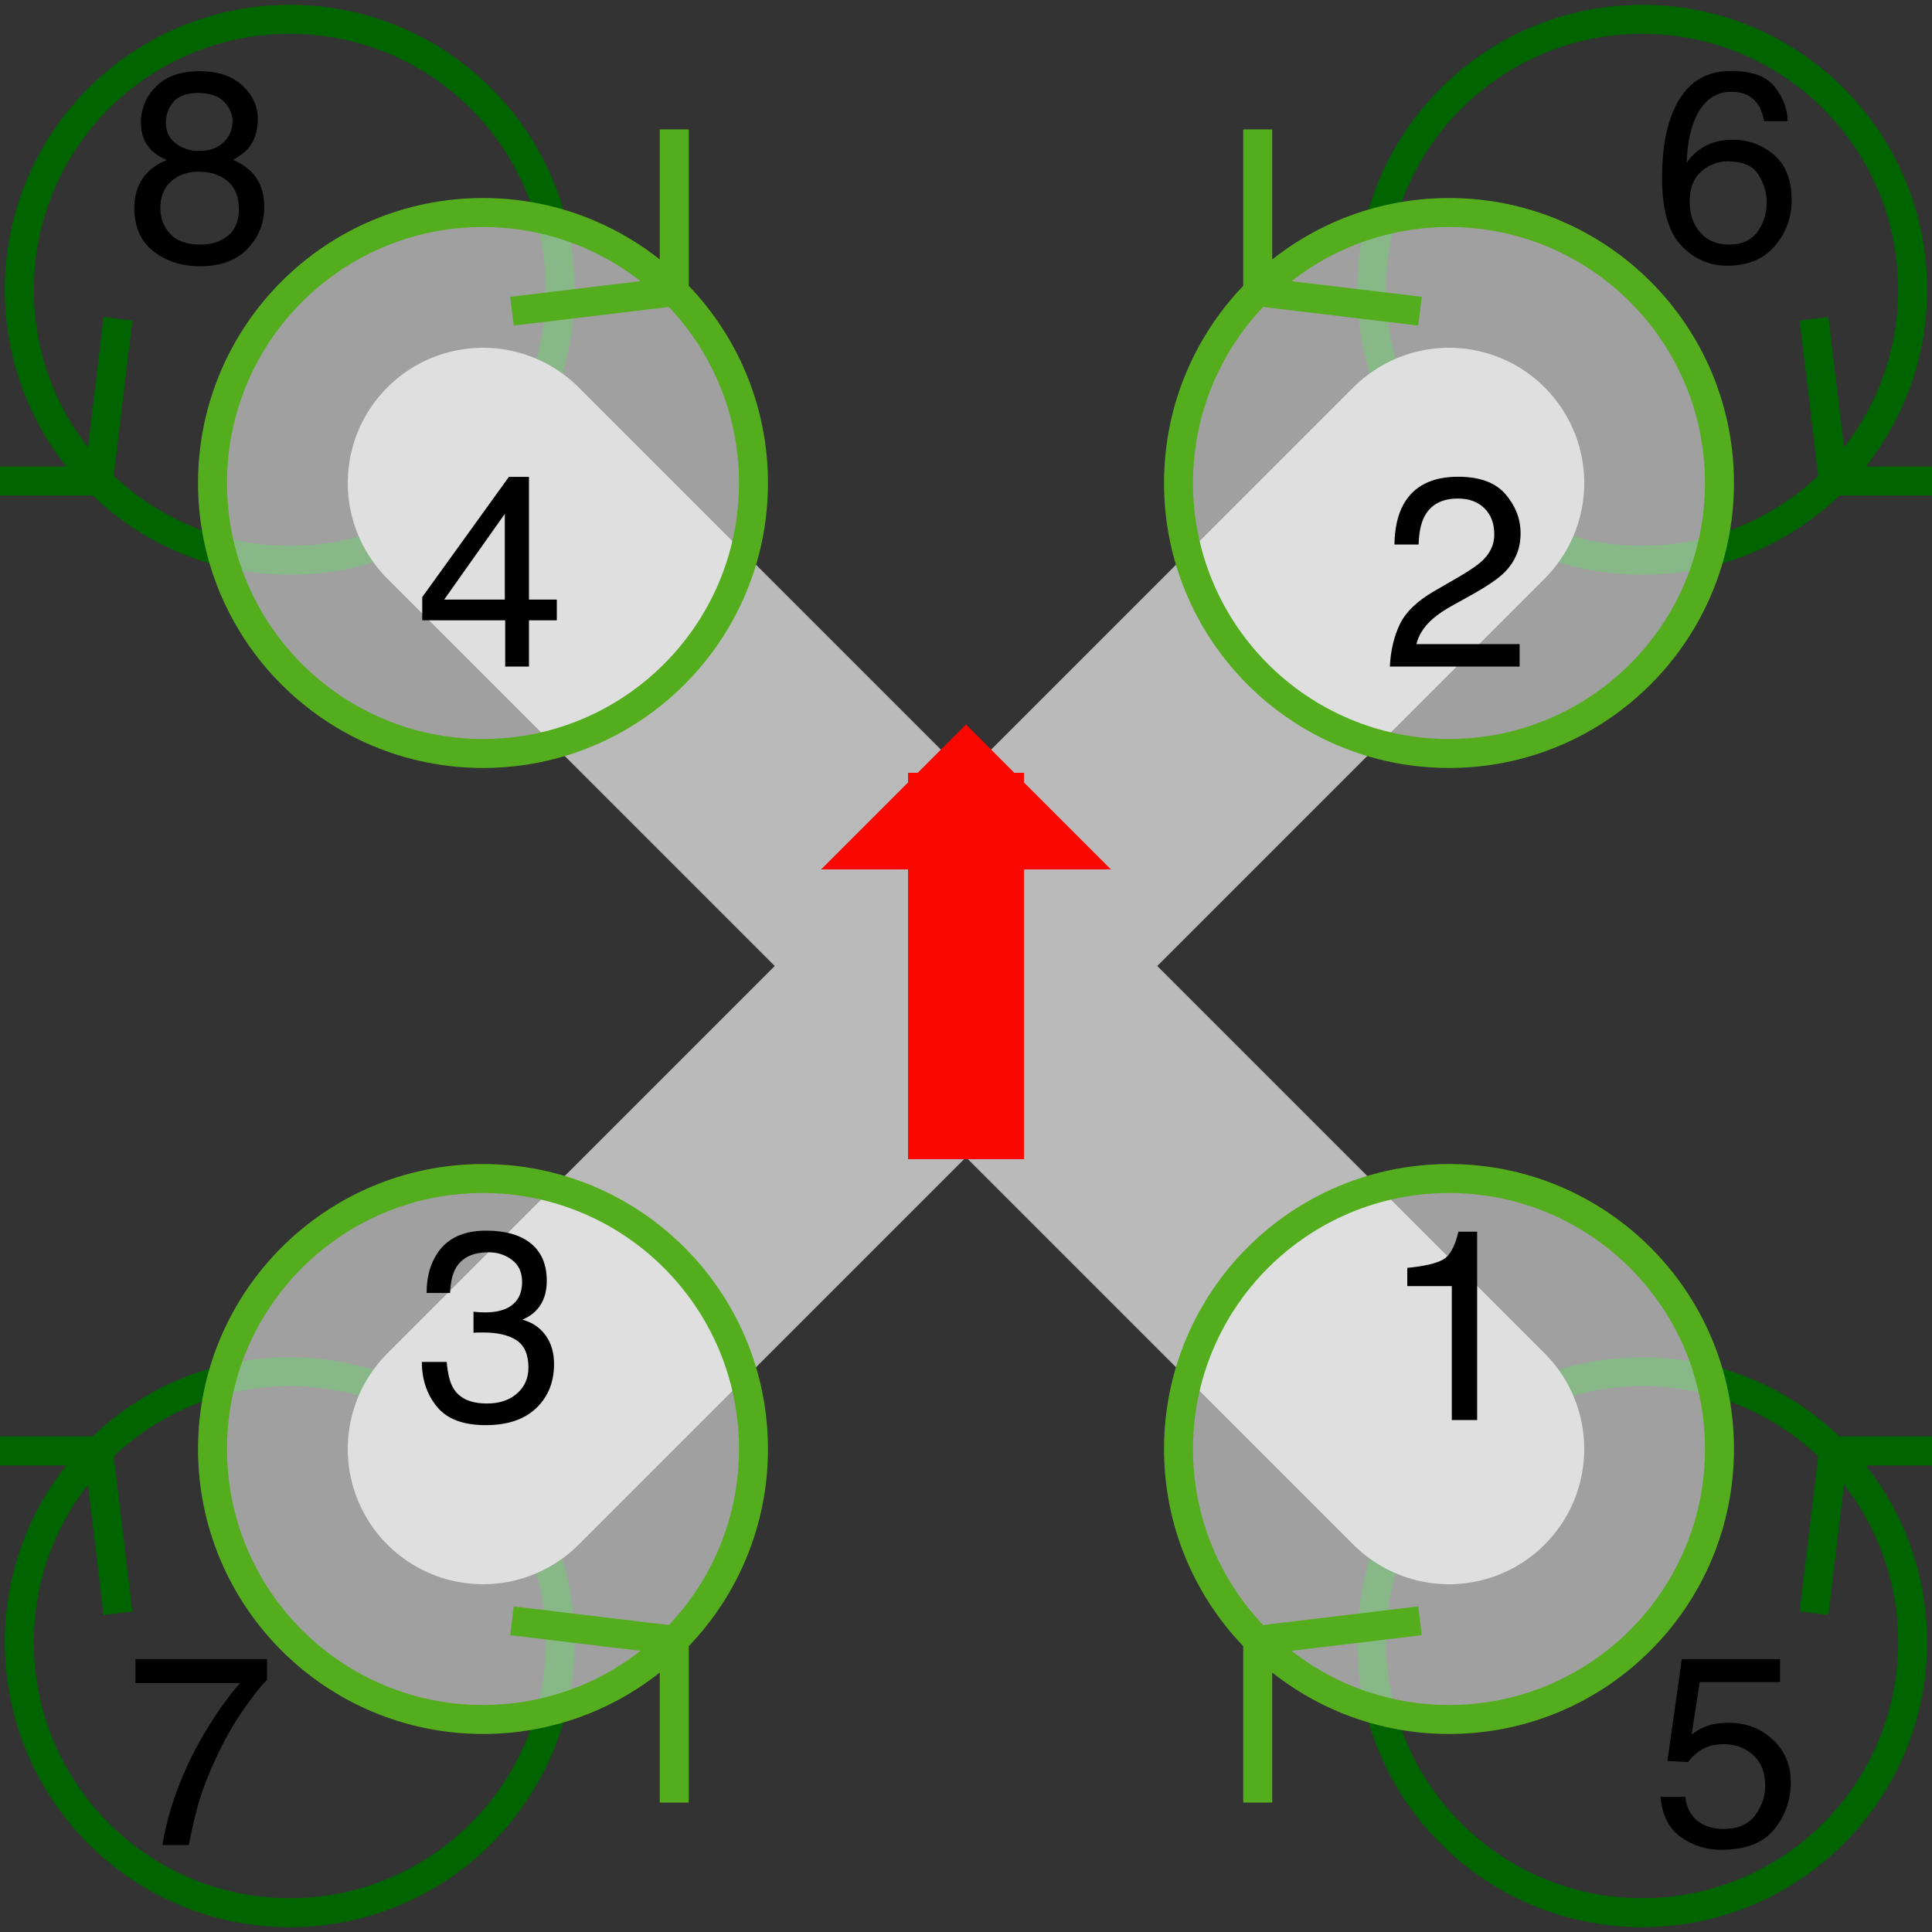 <svg xmlns="http://www.w3.org/2000/svg" xmlns:xlink="http://www.w3.org/1999/xlink" width="200pt" height="200pt" version="1.1" viewBox="0 0 200 200"><rect x="0" y="0" width="200" height="200" fill="#333333" stroke="none"/><defs><g><symbol id="glyph0-0" overflow="visible"><path style="stroke:none"/></symbol><symbol id="glyph0-1" overflow="visible"><path style="stroke:none" d="M 3.461 -4.992 C 3.625 -3.586 4.273 -2.617 5.414 -2.078 C 5.996 -1.805 6.672 -1.668 7.438 -1.668 C 8.895 -1.668 9.977 -2.133 10.68 -3.062 C 11.379 -3.992 11.73 -5.023 11.73 -6.152 C 11.73 -7.52 11.312 -8.578 10.48 -9.324 C 9.645 -10.07 8.645 -10.445 7.477 -10.445 C 6.629 -10.445 5.902 -10.281 5.297 -9.953 C 4.691 -9.625 4.176 -9.168 3.746 -8.586 L 1.613 -8.711 L 3.102 -19.25 L 13.273 -19.25 L 13.273 -16.871 L 4.949 -16.871 L 4.117 -11.43 C 4.57 -11.777 5.004 -12.035 5.414 -12.211 C 6.145 -12.512 6.984 -12.66 7.945 -12.66 C 9.738 -12.66 11.262 -12.082 12.508 -10.922 C 13.758 -9.766 14.383 -8.297 14.383 -6.523 C 14.383 -4.672 13.812 -3.039 12.668 -1.625 C 11.523 -0.215 9.699 0.492 7.191 0.492 C 5.598 0.492 4.188 0.043 2.961 -0.855 C 1.734 -1.754 1.047 -3.133 0.902 -4.992 Z M 3.461 -4.992"/></symbol><symbol id="glyph0-2" overflow="visible"><path style="stroke:none" d="M 12.762 -17.957 C 13.625 -16.824 14.055 -15.656 14.055 -14.453 L 11.621 -14.453 C 11.477 -15.227 11.242 -15.832 10.922 -16.27 C 10.332 -17.09 9.434 -17.5 8.23 -17.5 C 6.855 -17.5 5.762 -16.863 4.949 -15.594 C 4.137 -14.32 3.688 -12.5 3.594 -10.133 C 4.16 -10.961 4.871 -11.578 5.727 -11.992 C 6.512 -12.355 7.387 -12.539 8.352 -12.539 C 9.992 -12.539 11.426 -12.012 12.648 -10.965 C 13.867 -9.918 14.477 -8.352 14.477 -6.273 C 14.477 -4.496 13.898 -2.922 12.742 -1.551 C 11.586 -0.18 9.934 0.508 7.793 0.508 C 5.961 0.508 4.379 -0.188 3.047 -1.578 C 1.719 -2.969 1.055 -5.309 1.055 -8.602 C 1.055 -11.035 1.348 -13.098 1.941 -14.793 C 3.082 -18.039 5.164 -19.66 8.188 -19.66 C 10.375 -19.66 11.902 -19.094 12.762 -17.957 Z M 10.918 -2.988 C 11.559 -3.859 11.883 -4.887 11.883 -6.07 C 11.883 -7.074 11.594 -8.027 11.02 -8.934 C 10.445 -9.84 9.402 -10.297 7.891 -10.297 C 6.832 -10.297 5.902 -9.945 5.105 -9.242 C 4.309 -8.539 3.91 -7.484 3.91 -6.07 C 3.91 -4.832 4.273 -3.789 4.996 -2.945 C 5.723 -2.102 6.727 -1.68 8.012 -1.68 C 9.305 -1.68 10.273 -2.117 10.918 -2.988 Z M 10.918 -2.988"/></symbol><symbol id="glyph0-3" overflow="visible"><path style="stroke:none" d="M 14.641 -19.25 L 14.641 -17.102 C 14.012 -16.492 13.176 -15.43 12.133 -13.918 C 11.09 -12.406 10.168 -10.773 9.367 -9.023 C 8.574 -7.32 7.969 -5.766 7.562 -4.359 C 7.297 -3.457 6.953 -2.004 6.535 0 L 3.812 0 C 4.434 -3.738 5.801 -7.457 7.914 -11.156 C 9.164 -13.324 10.477 -15.199 11.852 -16.773 L 1.023 -16.773 L 1.023 -19.25 Z M 14.641 -19.25"/></symbol><symbol id="glyph0-4" overflow="visible"><path style="stroke:none" d="M 10.156 -12.285 C 10.77 -12.891 11.074 -13.613 11.074 -14.453 C 11.074 -15.18 10.781 -15.852 10.199 -16.461 C 9.617 -17.07 8.727 -17.375 7.531 -17.375 C 6.348 -17.375 5.492 -17.07 4.961 -16.461 C 4.434 -15.852 4.172 -15.133 4.172 -14.312 C 4.172 -13.395 4.512 -12.672 5.195 -12.156 C 5.879 -11.637 6.688 -11.375 7.617 -11.375 C 8.699 -11.375 9.547 -11.68 10.156 -12.285 Z M 10.602 -2.605 C 11.355 -3.219 11.73 -4.137 11.73 -5.359 C 11.73 -6.625 11.344 -7.586 10.57 -8.242 C 9.793 -8.898 8.801 -9.227 7.586 -9.227 C 6.41 -9.227 5.453 -8.895 4.711 -8.223 C 3.969 -7.555 3.594 -6.625 3.594 -5.441 C 3.594 -4.422 3.934 -3.539 4.613 -2.797 C 5.293 -2.055 6.344 -1.68 7.766 -1.68 C 8.906 -1.68 9.852 -1.988 10.602 -2.605 Z M 2.664 -11.457 C 1.945 -12.188 1.586 -13.133 1.586 -14.301 C 1.586 -15.758 2.113 -17.012 3.172 -18.062 C 4.23 -19.109 5.727 -19.633 7.672 -19.633 C 9.547 -19.633 11.02 -19.137 12.086 -18.148 C 13.152 -17.16 13.688 -16.004 13.688 -14.684 C 13.688 -13.461 13.375 -12.473 12.758 -11.719 C 12.41 -11.289 11.871 -10.867 11.141 -10.461 C 11.953 -10.086 12.594 -9.656 13.055 -9.172 C 13.922 -8.262 14.355 -7.078 14.355 -5.617 C 14.355 -3.895 13.777 -2.438 12.617 -1.238 C 11.461 -0.039 9.824 0.562 7.711 0.562 C 5.805 0.562 4.195 0.043 2.879 -0.992 C 1.562 -2.027 0.902 -3.527 0.902 -5.496 C 0.902 -6.652 1.184 -7.652 1.75 -8.496 C 2.316 -9.34 3.152 -9.984 4.266 -10.43 C 3.582 -10.723 3.047 -11.066 2.664 -11.457 Z M 2.664 -11.457"/></symbol><symbol id="glyph0-5" overflow="visible"><path style="stroke:none" d="M 2.68 -13.863 L 2.68 -15.75 C 4.457 -15.922 5.695 -16.211 6.398 -16.617 C 7.102 -17.023 7.625 -17.984 7.969 -19.496 L 9.914 -19.496 L 9.914 0 L 7.289 0 L 7.289 -13.863 Z M 2.68 -13.863"/></symbol><symbol id="glyph0-6" overflow="visible"><path style="stroke:none" d="M 1.922 -4.402 C 2.527 -5.652 3.711 -6.785 5.469 -7.805 L 8.094 -9.324 C 9.27 -10.008 10.094 -10.59 10.57 -11.074 C 11.316 -11.832 11.688 -12.695 11.688 -13.672 C 11.688 -14.812 11.348 -15.715 10.664 -16.387 C 9.98 -17.055 9.07 -17.391 7.93 -17.391 C 6.242 -17.391 5.078 -16.754 4.43 -15.477 C 4.082 -14.793 3.891 -13.844 3.855 -12.633 L 1.352 -12.633 C 1.379 -14.336 1.695 -15.727 2.297 -16.805 C 3.363 -18.699 5.246 -19.648 7.945 -19.648 C 10.188 -19.648 11.824 -19.039 12.859 -17.828 C 13.895 -16.617 14.41 -15.266 14.41 -13.781 C 14.41 -12.215 13.859 -10.875 12.758 -9.762 C 12.117 -9.113 10.973 -8.332 9.324 -7.41 L 7.453 -6.371 C 6.559 -5.879 5.855 -5.41 5.344 -4.961 C 4.434 -4.168 3.859 -3.289 3.625 -2.324 L 14.312 -2.324 L 14.312 0 L 0.875 0 C 0.965 -1.688 1.316 -3.152 1.922 -4.402 Z M 1.922 -4.402"/></symbol><symbol id="glyph0-7" overflow="visible"><path style="stroke:none" d="M 2.234 -1.375 C 1.191 -2.645 0.672 -4.191 0.672 -6.016 L 3.242 -6.016 C 3.352 -4.75 3.586 -3.828 3.953 -3.254 C 4.59 -2.223 5.742 -1.711 7.41 -1.711 C 8.703 -1.711 9.742 -2.055 10.527 -2.75 C 11.312 -3.441 11.703 -4.336 11.703 -5.43 C 11.703 -6.777 11.289 -7.719 10.465 -8.258 C 9.641 -8.797 8.496 -9.062 7.027 -9.062 C 6.863 -9.062 6.695 -9.062 6.527 -9.059 C 6.359 -9.055 6.188 -9.047 6.016 -9.039 L 6.016 -11.211 C 6.27 -11.184 6.484 -11.164 6.656 -11.156 C 6.832 -11.148 7.02 -11.141 7.219 -11.141 C 8.141 -11.141 8.895 -11.289 9.488 -11.578 C 10.527 -12.09 11.047 -13 11.047 -14.312 C 11.047 -15.289 10.699 -16.043 10.008 -16.57 C 9.316 -17.098 8.508 -17.363 7.586 -17.363 C 5.945 -17.363 4.812 -16.816 4.184 -15.723 C 3.836 -15.121 3.641 -14.266 3.594 -13.152 L 1.164 -13.152 C 1.164 -14.609 1.453 -15.852 2.039 -16.871 C 3.039 -18.695 4.805 -19.605 7.328 -19.605 C 9.324 -19.605 10.867 -19.16 11.961 -18.273 C 13.055 -17.383 13.602 -16.098 13.602 -14.41 C 13.602 -13.207 13.281 -12.23 12.633 -11.484 C 12.23 -11.02 11.711 -10.656 11.074 -10.391 C 12.105 -10.109 12.91 -9.562 13.488 -8.758 C 14.066 -7.949 14.355 -6.965 14.355 -5.797 C 14.355 -3.93 13.742 -2.406 12.508 -1.23 C 11.277 -0.055 9.535 0.531 7.273 0.531 C 4.957 0.531 3.277 -0.102 2.234 -1.375 Z M 2.234 -1.375"/></symbol><symbol id="glyph0-8" overflow="visible"><path style="stroke:none" d="M 9.258 -6.93 L 9.258 -15.805 L 2.98 -6.93 Z M 9.297 0 L 9.297 -4.785 L 0.711 -4.785 L 0.711 -7.191 L 9.68 -19.633 L 11.758 -19.633 L 11.758 -6.93 L 14.641 -6.93 L 14.641 -4.785 L 11.758 -4.785 L 11.758 0 Z M 9.297 0"/></symbol></g></defs><g id="surface61"><path style="fill:none;stroke-width:3;stroke-linecap:butt;stroke-linejoin:miter;stroke:#006400;stroke-opacity:1;stroke-miterlimit:10" d="M 198 170 C 198 185.465 185.465 198 170 198 C 154.535 198 142 185.465 142 170 C 142 154.535 154.535 142 170 142 C 185.465 142 198 154.535 198 170 M 189.801 150.199 L 187.785 167 M 189.801 150.199 L 206.602 150.199"/><g style="fill:#000;fill-opacity:1"><use x="171" y="191" xlink:href="#glyph0-1"/></g><path style="fill:none;stroke-width:3;stroke-linecap:butt;stroke-linejoin:miter;stroke:#006400;stroke-opacity:1;stroke-miterlimit:10" d="M 198 30 C 198 45.465 185.465 58 170 58 C 154.535 58 142 45.465 142 30 C 142 14.535 154.535 2 170 2 C 185.465 2 198 14.535 198 30 M 189.801 49.801 L 187.785 33 M 189.801 49.801 L 206.602 49.801"/><g style="fill:#000;fill-opacity:1"><use x="171" y="27" xlink:href="#glyph0-2"/></g><path style="fill:none;stroke-width:3;stroke-linecap:butt;stroke-linejoin:miter;stroke:#006400;stroke-opacity:1;stroke-miterlimit:10" d="M 58 170 C 58 185.465 45.465 198 30 198 C 14.535 198 2 185.465 2 170 C 2 154.535 14.535 142 30 142 C 45.465 142 58 154.535 58 170 M 10.199 150.199 L 12.215 167 M 10.199 150.199 L -6.602 150.199"/><g style="fill:#000;fill-opacity:1"><use x="13" y="191" xlink:href="#glyph0-3"/></g><path style="fill:none;stroke-width:3;stroke-linecap:butt;stroke-linejoin:miter;stroke:#006400;stroke-opacity:1;stroke-miterlimit:10" d="M 58 30 C 58 45.465 45.465 58 30 58 C 14.535 58 2 45.465 2 30 C 2 14.535 14.535 2 30 2 C 45.465 2 58 14.535 58 30 M 10.199 49.801 L 12.215 33 M 10.199 49.801 L -6.602 49.801"/><g style="fill:#000;fill-opacity:1"><use x="13" y="27" xlink:href="#glyph0-4"/></g><path style="fill:none;stroke-width:28;stroke-linecap:round;stroke-linejoin:round;stroke:#bababa;stroke-opacity:1;stroke-miterlimit:10" d="M 50 50 L 150 150 M 50 150 L 150 50"/><path style="stroke:none;fill-rule:nonzero;fill:#fff;fill-opacity:.533" d="M 178 150 C 178 165.465 165.465 178 150 178 C 134.535 178 122 165.465 122 150 C 122 134.535 134.535 122 150 122 C 165.465 122 178 134.535 178 150"/><path style="fill:none;stroke-width:3;stroke-linecap:butt;stroke-linejoin:miter;stroke:#54ad1d;stroke-opacity:1;stroke-miterlimit:10" d="M 178 150 C 178 165.465 165.465 178 150 178 C 134.535 178 122 165.465 122 150 C 122 134.535 134.535 122 150 122 C 165.465 122 178 134.535 178 150 M 130.199 169.801 L 130.199 186.602 M 130.199 169.801 L 147 167.785"/><g style="fill:#000;fill-opacity:1"><use x="143" y="147" xlink:href="#glyph0-5"/></g><path style="stroke:none;fill-rule:nonzero;fill:#fff;fill-opacity:.533" d="M 178 50 C 178 65.465 165.465 78 150 78 C 134.535 78 122 65.465 122 50 C 122 34.535 134.535 22 150 22 C 165.465 22 178 34.535 178 50"/><path style="fill:none;stroke-width:3;stroke-linecap:butt;stroke-linejoin:miter;stroke:#54ad1d;stroke-opacity:1;stroke-miterlimit:10" d="M 178 50 C 178 65.465 165.465 78 150 78 C 134.535 78 122 65.465 122 50 C 122 34.535 134.535 22 150 22 C 165.465 22 178 34.535 178 50 M 130.199 30.199 L 130.199 13.398 M 130.199 30.199 L 147 32.215"/><g style="fill:#000;fill-opacity:1"><use x="143" y="69" xlink:href="#glyph0-6"/></g><path style="stroke:none;fill-rule:nonzero;fill:#fff;fill-opacity:.533" d="M 78 150 C 78 165.465 65.465 178 50 178 C 34.535 178 22 165.465 22 150 C 22 134.535 34.535 122 50 122 C 65.465 122 78 134.535 78 150"/><path style="fill:none;stroke-width:3;stroke-linecap:butt;stroke-linejoin:miter;stroke:#54ad1d;stroke-opacity:1;stroke-miterlimit:10" d="M 78 150 C 78 165.465 65.465 178 50 178 C 34.535 178 22 165.465 22 150 C 22 134.535 34.535 122 50 122 C 65.465 122 78 134.535 78 150 M 69.801 169.801 L 69.801 186.602 M 69.801 169.801 L 53 167.785"/><g style="fill:#000;fill-opacity:1"><use x="43" y="147" xlink:href="#glyph0-7"/></g><path style="stroke:none;fill-rule:nonzero;fill:#fff;fill-opacity:.533" d="M 78 50 C 78 65.465 65.465 78 50 78 C 34.535 78 22 65.465 22 50 C 22 34.535 34.535 22 50 22 C 65.465 22 78 34.535 78 50"/><path style="fill:none;stroke-width:3;stroke-linecap:butt;stroke-linejoin:miter;stroke:#54ad1d;stroke-opacity:1;stroke-miterlimit:10" d="M 78 50 C 78 65.465 65.465 78 50 78 C 34.535 78 22 65.465 22 50 C 22 34.535 34.535 22 50 22 C 65.465 22 78 34.535 78 50 M 69.801 30.199 L 69.801 13.398 M 69.801 30.199 L 53 32.215"/><g style="fill:#000;fill-opacity:1"><use x="43" y="69" xlink:href="#glyph0-8"/></g><path style="fill:none;stroke-width:12;stroke-linecap:butt;stroke-linejoin:bevel;stroke:#fa0700;stroke-opacity:1;stroke-miterlimit:10" d="M 100 80 L 100 120"/><path style="stroke:none;fill-rule:nonzero;fill:#fa0700;fill-opacity:1" d="M 100 75 L 85 90 L 115 90 L 100 75"/></g></svg>